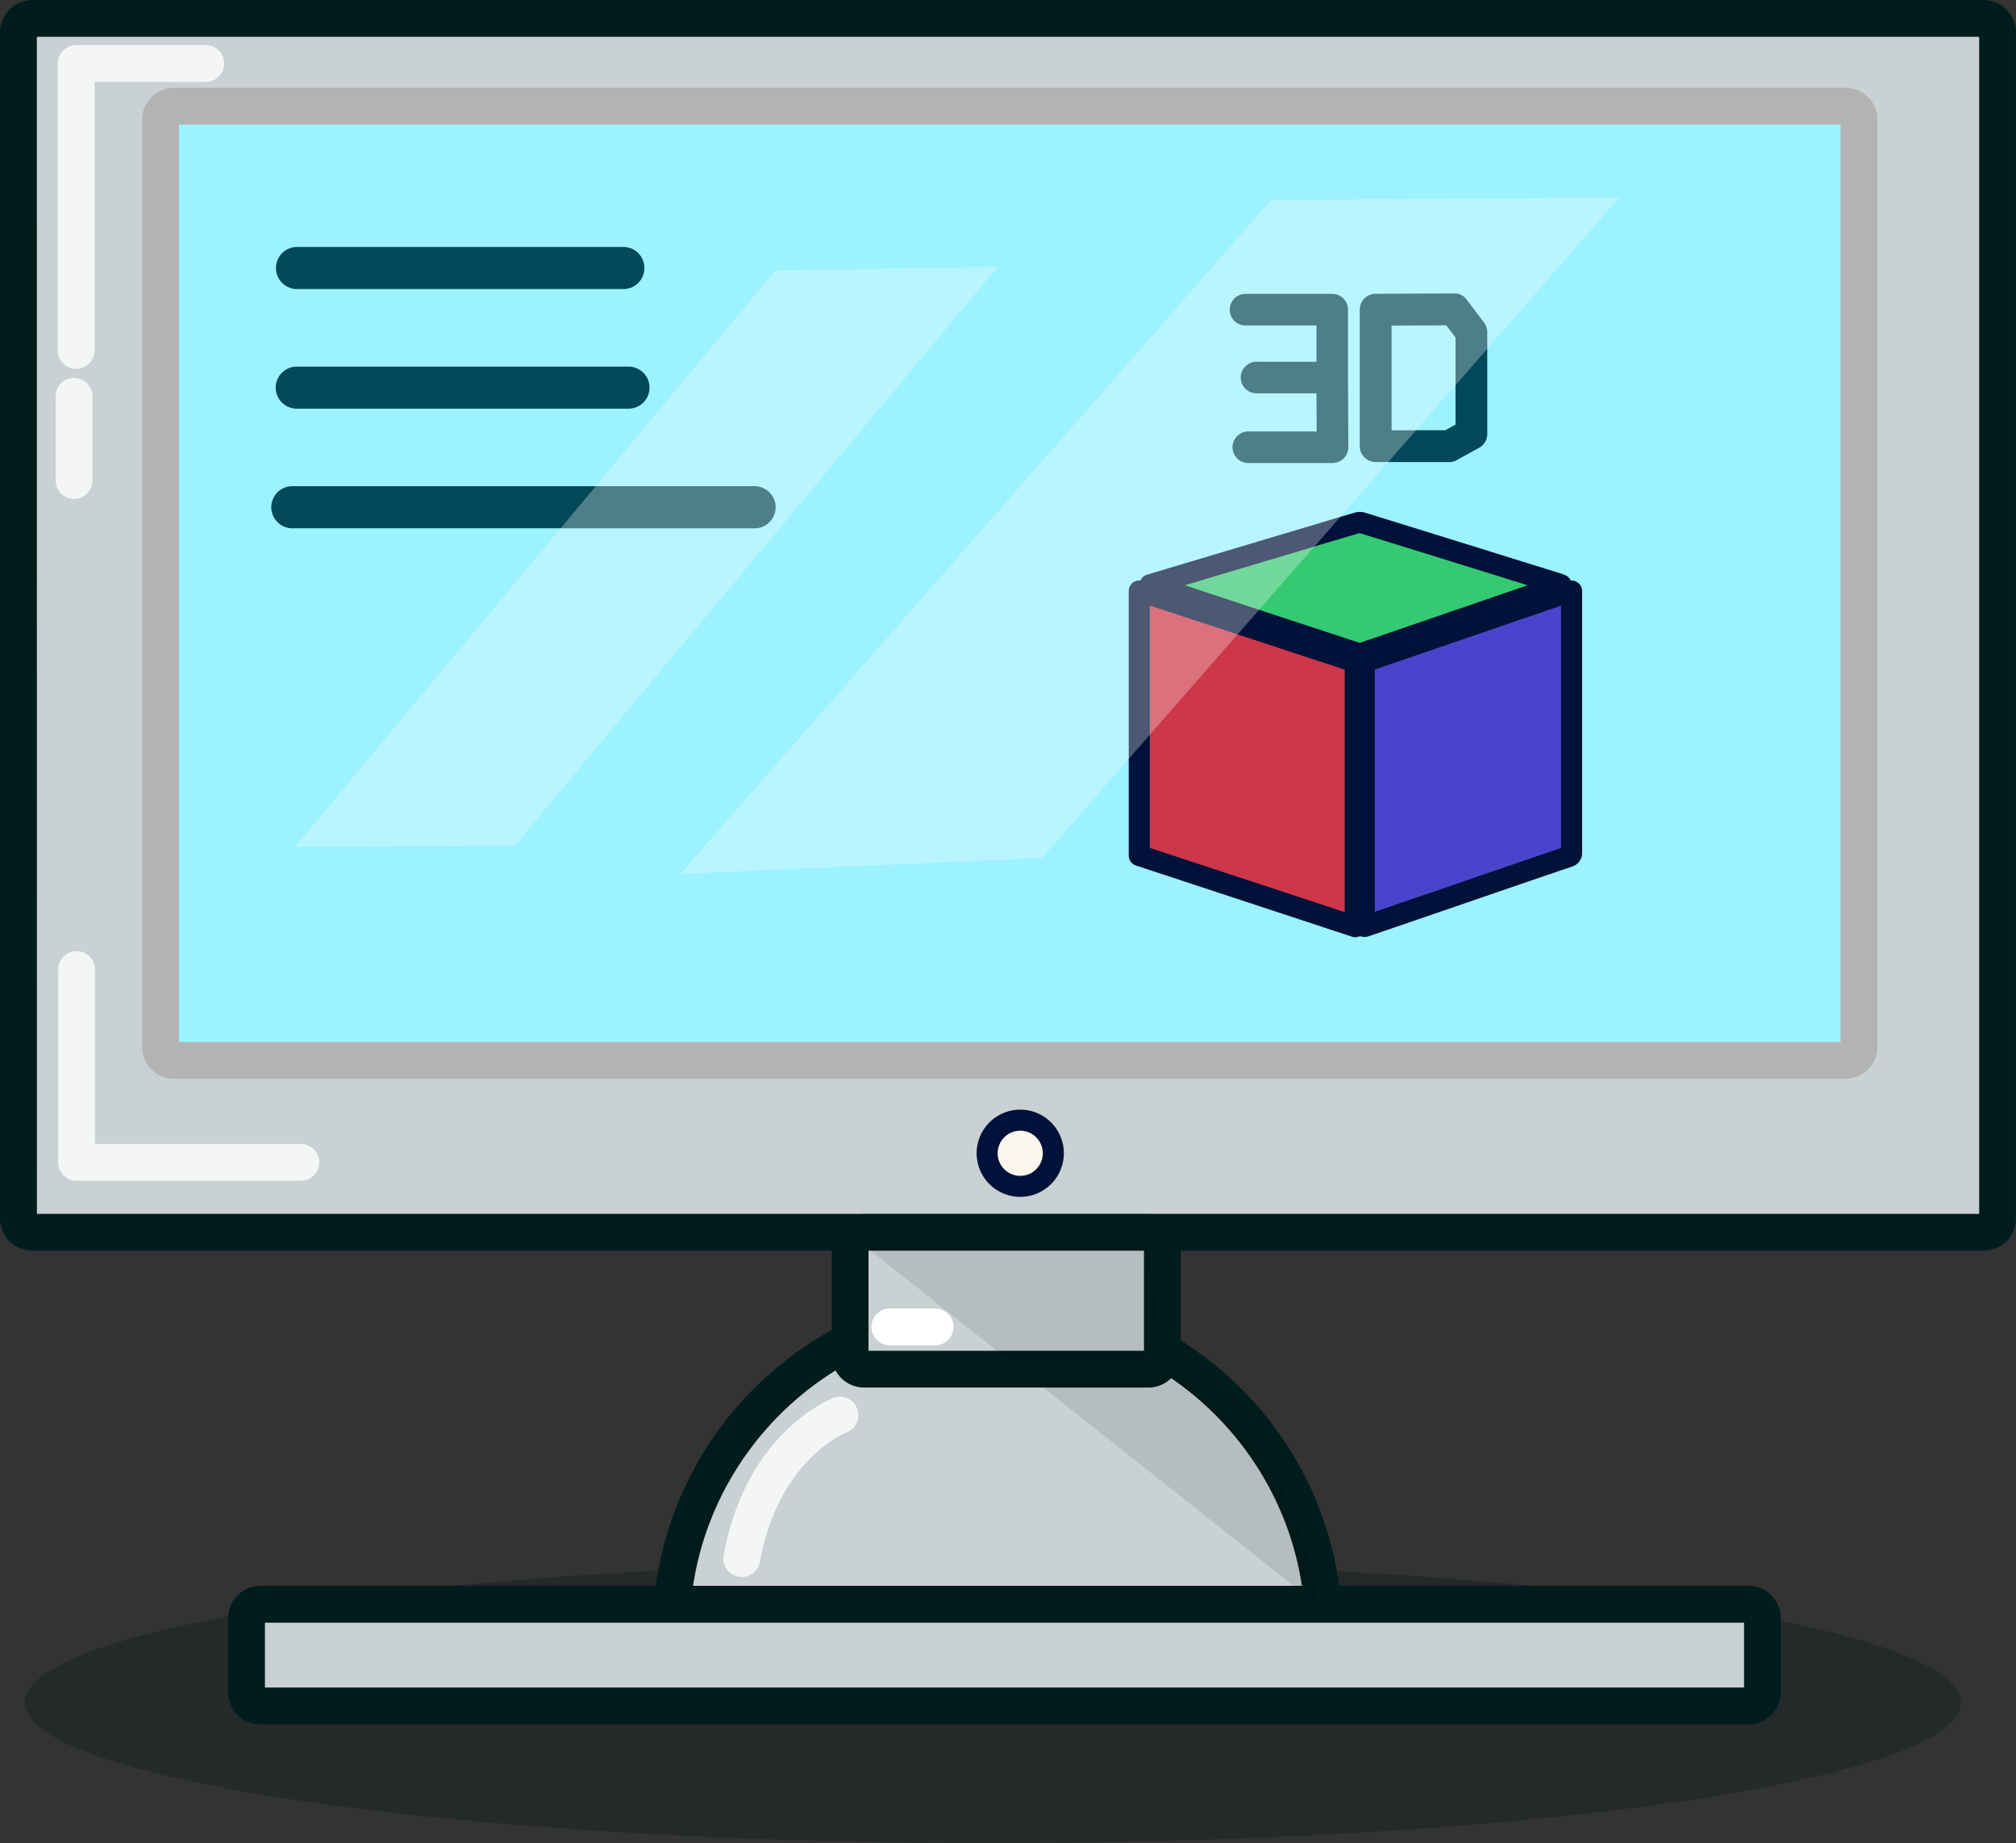 <svg id="Capa_1" data-name="Capa 1" xmlns="http://www.w3.org/2000/svg" viewBox="0 0 995.25 910.1"><rect x="0" y="0" width="995.25" height="910.1" fill="#333333" stroke="none"/><defs><style>.cls-1{fill:#001616;}.cls-1,.cls-16{opacity:0.3;}.cls-2{fill:#c9d1d3;}.cls-3{fill:#001c1c;}.cls-4{fill:#9cf2ff;}.cls-5{fill:#b3b3b3;}.cls-6{fill:#fbf7ec;}.cls-7{fill:#01123a;}.cls-8{opacity:0.1;}.cls-9{fill:#020202;}.cls-10{fill:#044959;}.cls-11{opacity:0.8;}.cls-12{fill:#fff;}.cls-13{fill:#ce3649;}.cls-14{fill:#4a44cc;}.cls-15{fill:#35c971;}.cls-17{fill:#fcfcfc;}</style></defs><title>prto</title><ellipse class="cls-1" cx="490.07" cy="840.69" rx="477.93" ry="69.41"/><rect class="cls-2" x="9.09" y="9.09" width="977.07" height="599.41" rx="6.93" ry="6.93"/><path class="cls-3" d="M979.23,617.59H16a16,16,0,0,1-16-16V16A16,16,0,0,1,16,0H979.23a16,16,0,0,1,16,16V601.57A16,16,0,0,1,979.23,617.59Zm-961-18.18H977.07V18.19H18.19Z"/><path class="cls-4" d="M79.26,58.77a6.66,6.66,0,0,1,6.92-6.37H910.8a6.66,6.66,0,0,1,6.93,6.37V517.25a6.66,6.66,0,0,1-6.93,6.37H86.18a6.66,6.66,0,0,1-6.92-6.37Z"/><path class="cls-5" d="M910.8,532.71H86.18c-8.83,0-16-6.94-16-15.46V58.77c0-8.53,7.19-15.46,16-15.46H910.8c8.84,0,16,6.93,16,15.46V517.25C926.82,525.77,919.64,532.71,910.8,532.71ZM88.35,514.52H908.64V61.5H88.35Z"/><path class="cls-2" d="M653.54,806a161.11,161.11,0,1,0-322.22,0c0,1.74,0,3.47.09,5.2h322C653.5,809.46,653.54,807.73,653.54,806Z"/><path class="cls-3" d="M653.45,820.28h-322a9.1,9.1,0,0,1-9.09-8.8c-.06-1.83-.1-3.65-.1-5.49,0-93.85,76.36-170.2,170.21-170.2S662.64,712.14,662.64,806c0,1.84,0,3.66-.1,5.49A9.1,9.1,0,0,1,653.45,820.28Zm-313-18.19H644.4C642.32,720.07,575,654,492.43,654S342.54,720.07,340.46,802.09Z"/><rect class="cls-2" x="121.7" y="792.13" width="748.39" height="50.24" rx="6.93" ry="6.93"/><path class="cls-3" d="M863.16,851.47H128.63a16,16,0,0,1-16-16V799.06a16,16,0,0,1,16-16H863.16a16,16,0,0,1,16,16v36.38A16,16,0,0,1,863.16,851.47ZM130.79,833.28H861v-32H130.79Z"/><rect class="cls-2" x="419.67" y="608.5" width="154.18" height="67.56" rx="6.93" ry="6.93"/><path class="cls-3" d="M566.92,685.16H426.6a16,16,0,0,1-16-16v-53.7a16,16,0,0,1,16-16H566.92a16,16,0,0,1,16,16v53.7A16,16,0,0,1,566.92,685.16ZM428.76,667h136V617.59h-136Z"/><path class="cls-6" d="M520,569.46a16.33,16.33,0,0,1-16.33,16.33h0a16.33,16.33,0,0,1-16.33-16.33h0a16.33,16.33,0,0,1,16.33-16.33h0A16.33,16.33,0,0,1,520,569.46Z"/><path class="cls-7" d="M503.67,591a21.53,21.53,0,1,1,21.53-21.52A21.55,21.55,0,0,1,503.67,591Zm0-32.66a11.14,11.14,0,1,0,11.13,11.14A11.16,11.16,0,0,0,503.67,558.32Z"/><g class="cls-8"><path class="cls-9" d="M426.6,615l224,177.6s-7.69-83.7-76.79-117L566.92,615Z"/></g><path class="cls-10" d="M307.41,142.74H146.32a10.4,10.4,0,0,1,0-20.79H307.41a10.4,10.4,0,1,1,0,20.79Z"/><path class="cls-10" d="M310.27,201.8H146.5a10.39,10.39,0,1,1,0-20.78H310.27a10.39,10.39,0,1,1,0,20.78Z"/><path class="cls-10" d="M372.19,260.87H144a10.4,10.4,0,0,1,0-20.79H372.19a10.4,10.4,0,1,1,0,20.79Z"/><g class="cls-11"><path class="cls-12" d="M37.61,182.13A9.09,9.09,0,0,1,28.52,173V31.36a9.09,9.09,0,0,1,9.09-9.09h64.24a9.1,9.1,0,0,1,0,18.19H46.7V173A9.09,9.09,0,0,1,37.61,182.13Z"/></g><g class="cls-11"><path class="cls-12" d="M36.55,246.36a9.09,9.09,0,0,1-9.09-9.09V196a9.1,9.1,0,1,1,18.19,0v41.29A9.1,9.1,0,0,1,36.55,246.36Z"/></g><g class="cls-11"><path class="cls-12" d="M148.84,583.05h-111a9.09,9.09,0,0,1-9.1-9.1V478.47a9.1,9.1,0,0,1,18.19,0v86.39H148.84a9.1,9.1,0,0,1,0,18.19Z"/></g><g class="cls-11"><path class="cls-12" d="M366.22,778.67a8.34,8.34,0,0,1-1.64-.15,9.09,9.09,0,0,1-7.31-10.58c11.14-60.83,52.51-77,54.26-77.65a9.09,9.09,0,0,1,6.44,17c-1.49.58-33.63,13.8-42.81,63.92A9.1,9.1,0,0,1,366.22,778.67Z"/></g><path class="cls-12" d="M461.91,664.3H439.62a9.1,9.1,0,1,1,0-18.19h22.29a9.1,9.1,0,0,1,0,18.19Z"/><path class="cls-13" d="M669.06,457.58,562.43,422.45V291.85c.83.25,1.62.46,2.39.72l91.95,30.29c3.73,1.23,7.45,2.51,11.19,3.69a1.36,1.36,0,0,1,1.12,1.56c0,7.32,0,14.64,0,22V457.58Z"/><path class="cls-7" d="M669.06,462.78a5.39,5.39,0,0,1-1.63-.26L560.8,427.39a5.21,5.21,0,0,1-3.57-4.94V291.85a5.19,5.19,0,0,1,6.69-5l.79.23,1.73.53,95.68,31.54c2.46.82,4.93,1.64,7.4,2.42a6.46,6.46,0,0,1,4.75,6.55q0,8.57,0,17.15V457.58a5.2,5.2,0,0,1-5.2,5.2ZM567.62,418.69l96.24,31.71V345.29q0-7.29,0-14.59c-1.68-.55-3.37-1.11-5-1.68l-3.68-1.22L567.62,299Z"/><path class="cls-14" d="M775.82,291.85v1.49q0,63.72,0,127.43a1.94,1.94,0,0,1-1.59,2.22q-34,11.61-68,23.32L674.52,457.2c-.26.09-.53.15-1,.27V356.13c0-9.26,0-18.52,0-27.77a1.72,1.72,0,0,1,1.4-1.95q19.83-6.75,39.64-13.58l59.67-20.48C774.68,292.19,775.16,292.05,775.82,291.85Z"/><path class="cls-7" d="M673.53,462.67a5.18,5.18,0,0,1-5.2-5.2V349.61c0-7.07,0-14.15,0-21.22a6.8,6.8,0,0,1,4.92-6.9q16.37-5.58,32.71-11.2l66.59-22.85c.38-.14.76-.25,1.21-.39l.56-.17a5.21,5.21,0,0,1,6.73,5v17.09q0,55.92,0,111.83a7,7,0,0,1-5.1,7.14q-27.08,9.24-54.1,18.55l-45.63,15.66c-.29.1-.59.18-1,.28l-.35.09A5.15,5.15,0,0,1,673.53,462.67ZM678.7,330.6q0,9.51,0,19V450.25l39.74-13.62q26.09-9,52.18-17.9,0-54.92,0-109.79v-9.87l-61.31,21.05Q694,325.37,678.7,330.6Z"/><path class="cls-15" d="M567.74,288.73l11.54-3.45,71.51-21.37c6.47-1.93,12.93-3.89,19.41-5.79a3.91,3.91,0,0,1,2.12,0q32.67,10.11,65.31,20.27l32,10c.25.08.49.19,1,.4-2.75.95-5.27,1.84-7.79,2.7q-32.14,11.06-64.3,22.08c-8.7,3-17.4,6-26.12,8.92a4,4,0,0,1-2.38,0q-30.86-10.1-61.67-20.27l-39.25-13C568.78,289.16,568.41,289,567.74,288.73Z"/><path class="cls-7" d="M671.27,327.89a9,9,0,0,1-2.81-.44q-29.79-9.75-59.54-19.57l-2.14-.71-36.41-12-2.84-.94c-.34-.11-.67-.24-1.11-.42l-.56-.22a5.2,5.2,0,0,1,.39-9.82l88.44-26.44q7-2.12,14.06-4.18a9.07,9.07,0,0,1,5.11,0q32.67,10.1,65.31,20.27l27.08,8.44,5,1.56c.31.1.6.21,1,.38l.38.16a5.19,5.19,0,0,1-.25,9.72l-2.68.94-5.13,1.78L697,319.61q-11.46,3.94-22.93,7.83A8.89,8.89,0,0,1,671.27,327.89ZM584.92,289,610,297.3l2.13.7q29.54,9.74,59.08,19.43,11.22-3.78,22.41-7.65L754.17,289l-18.08-5.63q-32.43-10.1-64.87-20.14c-4.52,1.32-9,2.68-13.55,4Z"/><g class="cls-16"><polygon class="cls-17" points="492.58 131.75 382.9 133.5 145.78 418.11 254.22 417.6 492.58 131.75"/></g><path class="cls-10" d="M657.84,228.64H616a7.8,7.8,0,0,1,0-15.59h34l-.08-18.83H620.6a7.8,7.8,0,1,1,0-15.59h29.3V160.71H614.61a7.8,7.8,0,0,1,0-15.59h43.08a7.8,7.8,0,0,1,7.8,7.8v33.49l.15,34.4a7.8,7.8,0,0,1-7.8,7.83Z"/><path class="cls-10" d="M715.49,228.16H679.12a7.85,7.85,0,0,1-7.85-7.85V152.93a7.85,7.85,0,0,1,7.81-7.85l38.72-.18a7.17,7.17,0,0,1,6.28,3.1l8.55,11.24a7.93,7.93,0,0,1,1.6,4.76v50.27a7.84,7.84,0,0,1-4.05,6.87l-10.89,6A7.78,7.78,0,0,1,715.49,228.16ZM687,212.46h26.49l5.07-2.81v-43l-4.58-6-27,.12Z"/><g class="cls-16"><polygon class="cls-17" points="799.52 97.52 627.51 98.73 335.78 431.55 514.44 423.68 799.52 97.52"/></g></svg>